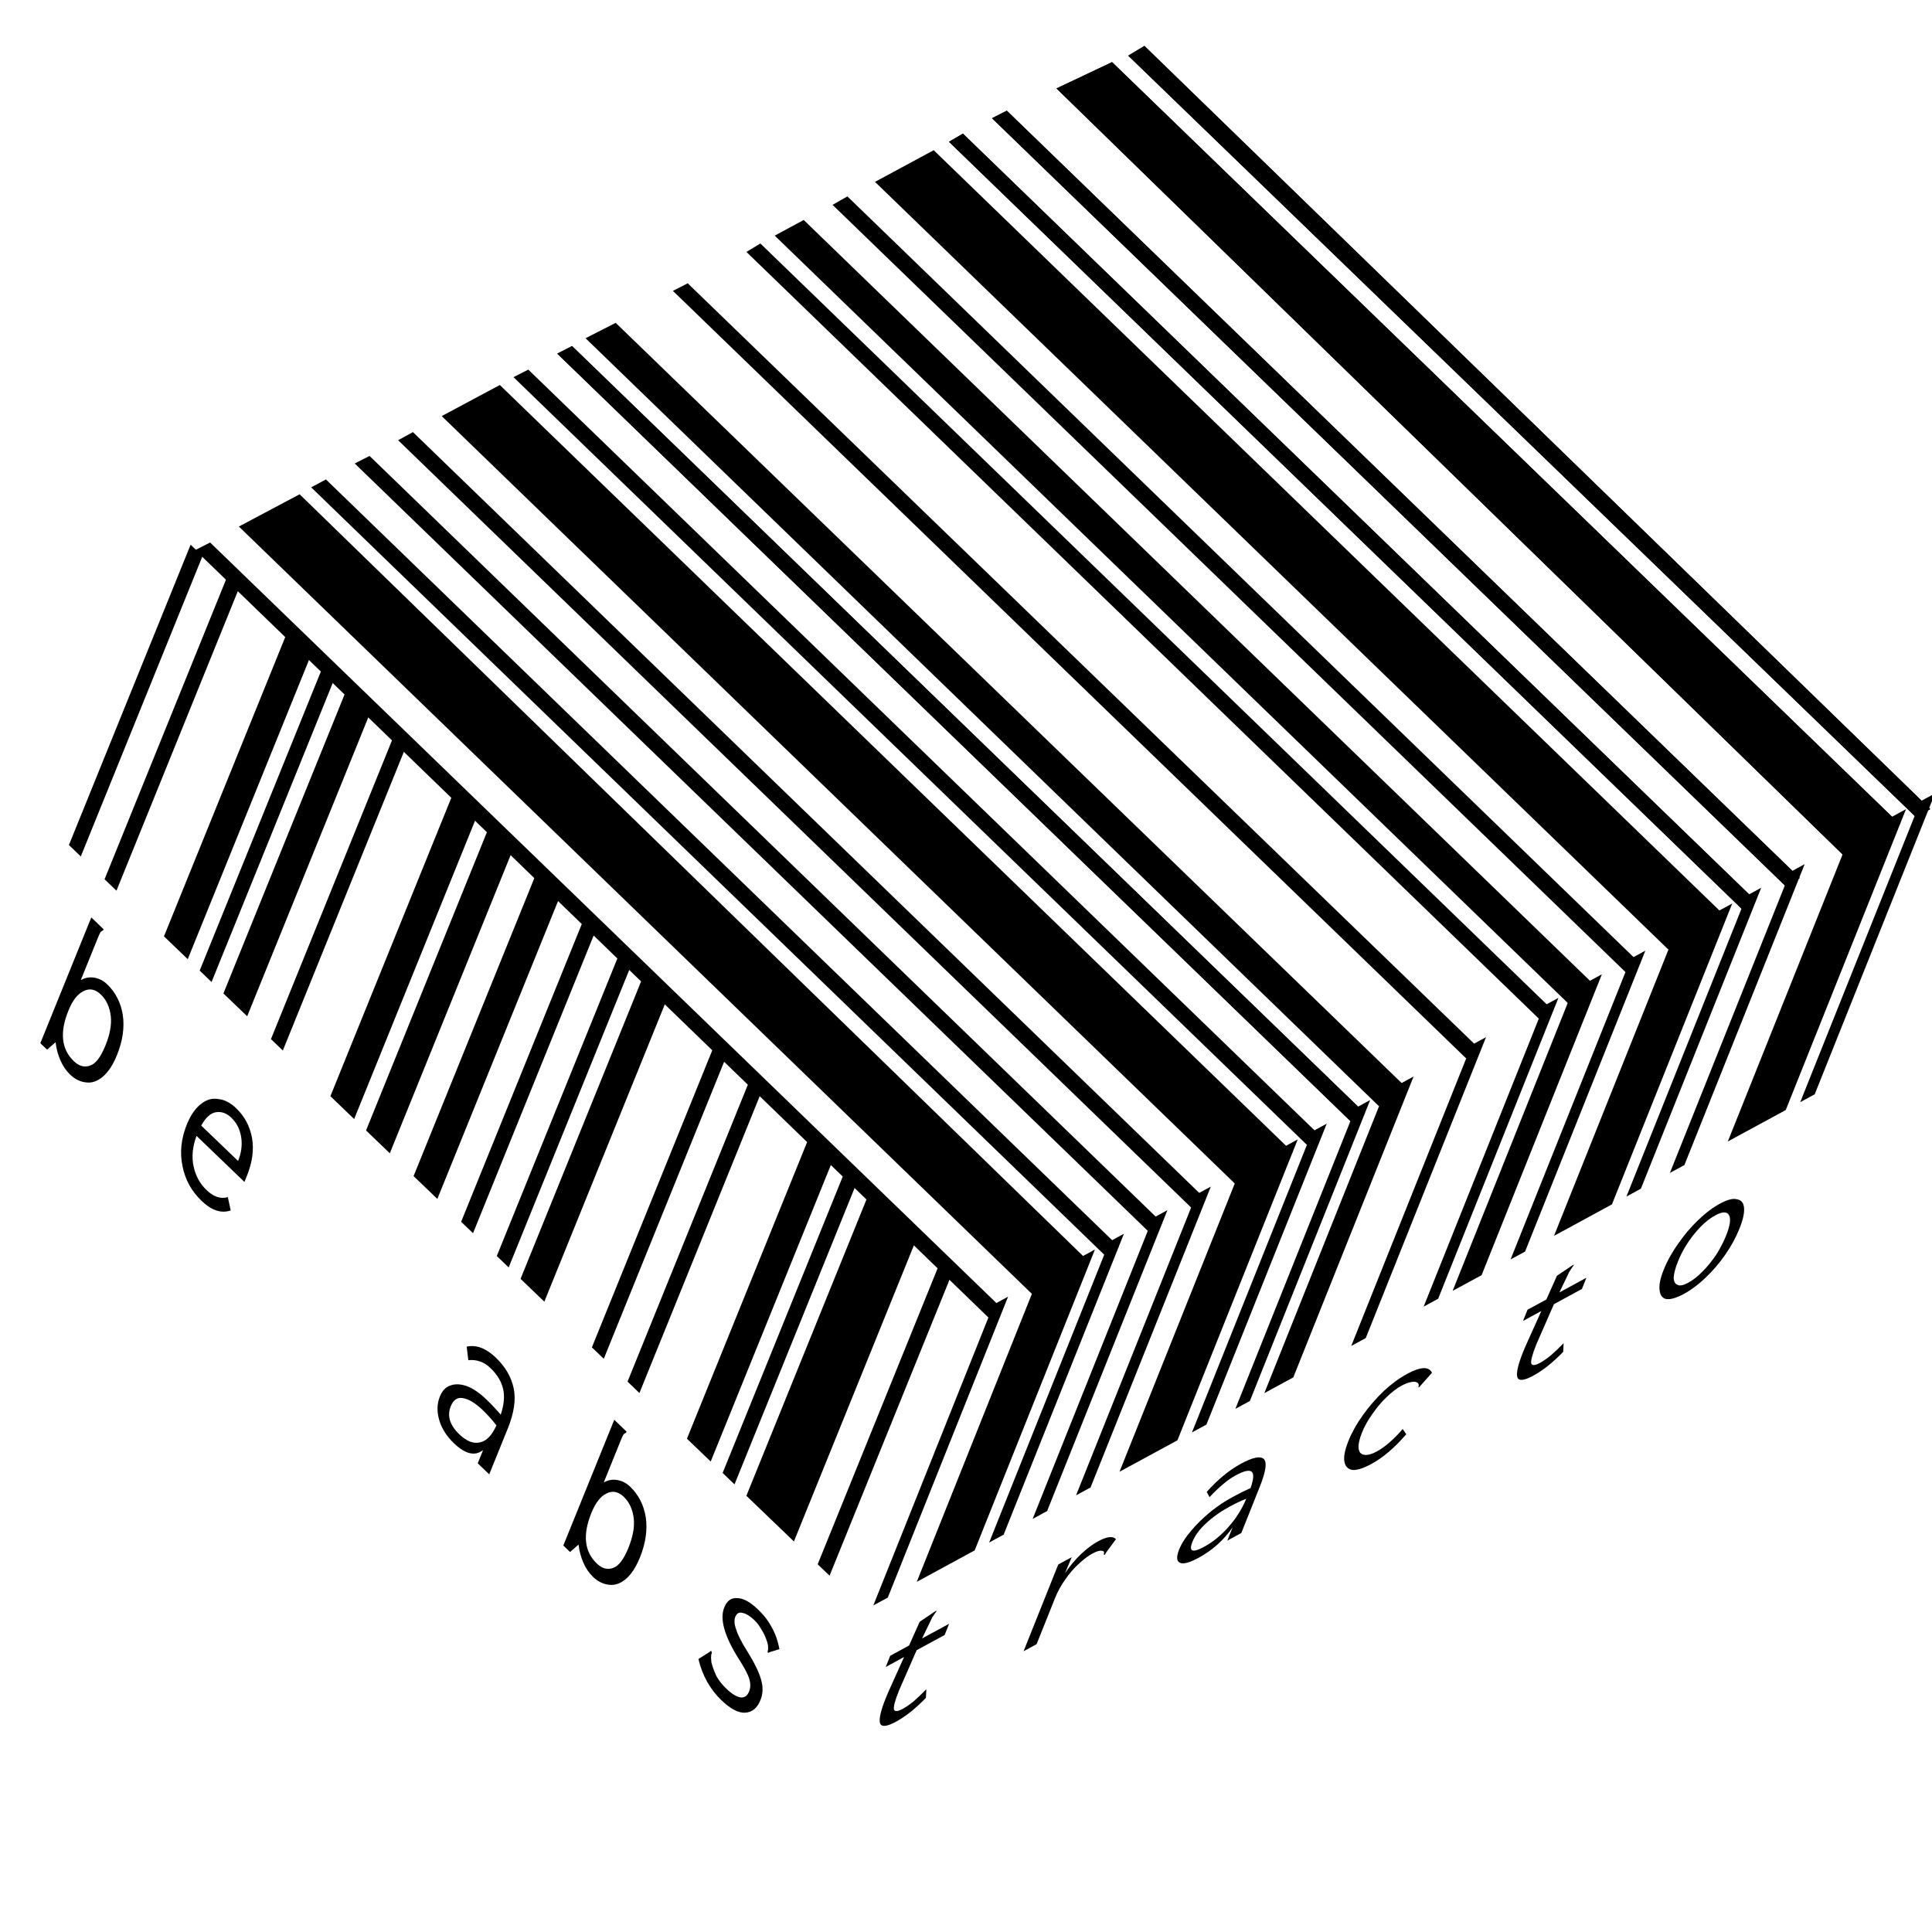 <svg width="86" height="86" viewBox="0 0 86 86" fill="none" xmlns="http://www.w3.org/2000/svg">
<g clip-path="url(#clip0_5_464)">
<path d="M38.874 71.464L44.228 58.07L44.873 57.72L39.519 71.114L38.874 71.464ZM40.808 70.414L46.162 57.02L48.74 55.62L43.386 69.014L40.808 70.414ZM44.03 68.664L49.385 55.27L50.029 54.92L44.675 68.314L44.03 68.664ZM41.216 75.577C40.757 76.052 40.313 76.405 39.883 76.639C39.482 76.856 39.247 76.883 39.178 76.719C39.115 76.54 39.199 76.163 39.429 75.588C39.471 75.482 39.545 75.312 39.65 75.077L40.244 73.759L39.428 74.202L39.627 73.703L40.465 73.248L40.938 72.191L41.606 71.74L41.692 71.693L41.674 71.738C41.627 71.799 41.588 71.856 41.555 71.91C41.509 71.971 41.47 72.039 41.44 72.115L41.045 72.933L42.248 72.28L42.049 72.779L40.803 73.456L40.212 74.807C40.107 75.042 40.042 75.19 40.018 75.25C39.836 75.704 39.763 75.987 39.796 76.1C39.836 76.196 39.963 76.187 40.178 76.07C40.336 75.984 40.498 75.872 40.666 75.734C40.819 75.604 41.008 75.424 41.235 75.194L41.216 75.577ZM45.966 67.613L51.32 54.219L51.965 53.87L46.61 67.263L45.966 67.613ZM47.899 66.563L53.254 53.169L53.898 52.82L48.544 66.213L47.899 66.563ZM49.833 65.513L55.188 52.12L57.766 50.72L52.411 64.114L49.833 65.513ZM48.883 68.607C49.269 68.397 49.534 68.365 49.677 68.513L49.237 69.107L49.18 69.21L49.133 69.199C49.143 69.146 49.147 69.109 49.145 69.086C49.134 69.056 49.102 69.038 49.049 69.032C48.956 69.011 48.817 69.051 48.631 69.152C48.445 69.253 48.244 69.403 48.03 69.603C47.822 69.787 47.625 70.012 47.44 70.278C47.241 70.552 47.081 70.841 46.96 71.144L46.143 73.187L45.563 73.502L47.106 69.642L47.707 69.316L47.405 70.031C47.602 69.735 47.838 69.452 48.113 69.184C48.383 68.931 48.639 68.739 48.883 68.607ZM53.058 63.763L58.412 50.369L59.057 50.019L53.702 63.413L53.058 63.763ZM54.991 62.713L60.346 49.319L60.99 48.969L55.636 62.363L54.991 62.713ZM56.28 62.013L61.635 48.619L62.924 47.919L57.569 61.313L56.28 62.013ZM55.244 65.153C55.759 64.873 56.096 64.803 56.253 64.942C56.41 65.082 56.35 65.5 56.071 66.196L55.255 68.24L54.632 68.578L54.867 67.988C54.471 68.558 53.965 69.011 53.349 69.345C52.948 69.563 52.672 69.636 52.522 69.563C52.371 69.491 52.359 69.296 52.486 68.978C52.595 68.706 52.775 68.425 53.026 68.135C53.262 67.852 53.547 67.573 53.882 67.296C54.197 67.042 54.526 66.822 54.87 66.636C55.17 66.472 55.437 66.34 55.668 66.238C55.809 65.829 55.822 65.585 55.709 65.505C55.595 65.424 55.359 65.481 55.001 65.675C54.815 65.777 54.628 65.908 54.44 66.069C54.238 66.238 54.038 66.43 53.84 66.644L53.715 66.409C54.204 65.859 54.714 65.441 55.244 65.153ZM53.595 68.856C53.996 68.638 54.363 68.339 54.695 67.957C55.021 67.59 55.282 67.176 55.477 66.714C55.252 66.801 55.003 66.918 54.731 67.066C54.33 67.284 53.978 67.535 53.674 67.818C53.39 68.079 53.191 68.353 53.076 68.641C52.906 69.064 53.079 69.136 53.595 68.856ZM60.149 59.912L65.504 46.518L66.148 46.168L60.794 59.562L60.149 59.912ZM63.372 58.162L68.727 44.769L69.371 44.419L64.017 57.812L63.372 58.162ZM64.661 57.462L70.016 44.069L71.305 43.369L65.951 56.762L64.661 57.462ZM61.042 65.168C60.684 65.362 60.403 65.45 60.197 65.432C59.997 65.398 59.879 65.272 59.843 65.055C59.806 64.838 59.867 64.533 60.024 64.139C60.175 63.761 60.39 63.378 60.669 62.989C60.947 62.601 61.259 62.242 61.604 61.913C61.942 61.599 62.291 61.344 62.649 61.15C62.935 60.994 63.176 60.911 63.371 60.9C63.552 60.897 63.676 60.966 63.743 61.107L63.223 61.691L63.162 61.76L63.137 61.738C63.155 61.693 63.159 61.655 63.149 61.625C63.146 61.603 63.129 61.577 63.096 61.547C63.023 61.504 62.932 61.494 62.821 61.519C62.702 61.536 62.557 61.591 62.385 61.684C62.17 61.801 61.952 61.967 61.732 62.181C61.497 62.403 61.285 62.655 61.094 62.936C60.894 63.211 60.737 63.491 60.622 63.779C60.507 64.066 60.459 64.3 60.477 64.48C60.5 64.645 60.581 64.737 60.719 64.757C60.865 64.784 61.053 64.736 61.282 64.612C61.654 64.409 62.04 64.076 62.439 63.61L62.598 63.843C62.077 64.447 61.558 64.888 61.042 65.168ZM67.241 56.062L72.596 42.668L73.24 42.318L67.886 55.712L67.241 56.062ZM69.175 55.012L74.529 41.618L77.108 40.218L71.753 53.612L69.175 55.012ZM72.398 53.262L77.752 39.868L78.397 39.518L73.042 52.912L72.398 53.262ZM69.584 60.175C69.125 60.649 68.681 61.003 68.251 61.236C67.85 61.454 67.615 61.481 67.546 61.317C67.483 61.138 67.566 60.761 67.796 60.186C67.838 60.08 67.912 59.91 68.017 59.675L68.611 58.357L67.795 58.8L67.995 58.301L68.833 57.846L69.305 56.789L69.974 56.337L70.06 56.291L70.042 56.336C69.995 56.397 69.955 56.454 69.923 56.507C69.876 56.568 69.837 56.637 69.807 56.712L69.413 57.531L70.616 56.877L70.416 57.377L69.17 58.054L68.579 59.405C68.474 59.64 68.409 59.788 68.385 59.848C68.204 60.302 68.13 60.585 68.164 60.697C68.203 60.794 68.331 60.784 68.546 60.668C68.703 60.582 68.866 60.47 69.033 60.332C69.186 60.201 69.376 60.021 69.602 59.792L69.584 60.175ZM74.333 52.211L79.688 38.817L80.332 38.467L74.978 51.861L74.333 52.211ZM76.911 50.811L82.266 37.417L84.844 36.017L79.49 49.411L76.911 50.811ZM80.134 49.061L85.489 35.667L86.133 35.318L80.779 48.711L80.134 49.061ZM74.956 57.596C74.626 57.775 74.366 57.851 74.175 57.825C73.998 57.79 73.898 57.661 73.876 57.436C73.84 57.219 73.9 56.913 74.057 56.52C74.215 56.126 74.433 55.735 74.711 55.347C74.975 54.967 75.262 54.627 75.573 54.328C75.903 54.007 76.233 53.757 76.562 53.578C76.892 53.399 77.142 53.334 77.313 53.384C77.504 53.41 77.611 53.536 77.633 53.761C77.655 53.986 77.588 54.295 77.43 54.688C77.273 55.082 77.062 55.469 76.798 55.849C76.534 56.23 76.24 56.573 75.915 56.88C75.605 57.178 75.285 57.417 74.956 57.596ZM75.156 57.096C75.356 56.988 75.57 56.818 75.796 56.589C76.002 56.382 76.2 56.138 76.391 55.857C76.574 55.568 76.723 55.28 76.838 54.992C77.013 54.553 77.055 54.252 76.964 54.089C76.872 53.925 76.669 53.929 76.354 54.1C76.038 54.271 75.726 54.547 75.417 54.928C75.107 55.31 74.865 55.72 74.689 56.159C74.574 56.446 74.511 56.688 74.501 56.883C74.51 57.056 74.57 57.16 74.679 57.196C74.782 57.246 74.941 57.213 75.156 57.096Z" fill="black"/>
<g clip-path="url(#clip1_5_464)">
<path d="M3.068 37.615L8.485 24.246L9.014 24.755L3.597 38.123L3.068 37.615ZM4.655 39.139L10.072 25.771L10.601 26.279L5.184 39.647L4.655 39.139ZM7.299 41.68L12.716 28.311L13.774 29.327L8.357 42.696L7.299 41.68ZM3.117 47.83C2.941 47.66 2.798 47.449 2.688 47.197C2.578 46.944 2.507 46.677 2.474 46.394L2.096 46.723L1.796 46.435L4.064 40.838L4.611 41.363L4.592 41.409C4.55 41.431 4.518 41.452 4.494 41.471C4.463 41.505 4.43 41.568 4.393 41.658L3.595 43.63C3.786 43.52 3.989 43.483 4.202 43.52C4.416 43.558 4.605 43.655 4.769 43.813C5.145 44.175 5.378 44.629 5.466 45.176C5.549 45.738 5.462 46.336 5.205 46.97C5.027 47.408 4.815 47.73 4.569 47.934C4.323 48.138 4.07 48.22 3.809 48.179C3.559 48.149 3.329 48.033 3.117 47.83ZM3.285 47.235C3.52 47.461 3.763 47.526 4.013 47.431C4.258 47.352 4.484 47.055 4.693 46.541C4.895 46.043 4.974 45.605 4.931 45.228C4.882 44.824 4.734 44.504 4.487 44.267C4.241 44.03 3.983 43.981 3.714 44.121C3.451 44.247 3.227 44.536 3.044 44.989C2.652 45.956 2.732 46.704 3.285 47.235ZM8.888 43.205L14.305 29.837L14.834 30.345L9.417 43.713L8.888 43.205ZM9.945 44.221L15.362 30.853L16.42 31.869L11.003 45.238L9.945 44.221ZM12.061 46.254L17.478 32.885L18.007 33.393L12.59 46.762L12.061 46.254ZM8.972 53.454C8.526 53.025 8.243 52.512 8.126 51.917C7.996 51.309 8.06 50.689 8.317 50.054C8.488 49.631 8.703 49.323 8.961 49.13C9.201 48.941 9.457 48.873 9.73 48.925C9.997 48.95 10.26 49.088 10.518 49.336C10.883 49.686 11.115 50.119 11.216 50.636C11.311 51.168 11.236 51.736 10.991 52.34C10.967 52.4 10.93 52.491 10.881 52.612L8.748 50.562C8.57 51.042 8.526 51.493 8.616 51.915C8.706 52.338 8.898 52.69 9.192 52.972C9.509 53.277 9.826 53.382 10.142 53.287L10.269 53.881C9.851 54.025 9.419 53.883 8.972 53.454ZM10.598 51.679C10.745 51.316 10.791 50.961 10.735 50.614C10.68 50.267 10.535 49.981 10.3 49.755C10.088 49.552 9.86 49.47 9.616 49.508C9.372 49.546 9.153 49.745 8.958 50.104L10.598 51.679ZM14.707 48.795L20.124 35.427L21.182 36.443L15.765 49.812L14.707 48.795ZM16.294 50.32L21.711 36.951L22.769 37.967L17.352 51.336L16.294 50.32ZM18.41 52.352L23.827 38.984L24.885 40L19.468 53.368L18.41 52.352ZM20.527 54.386L25.944 41.017L26.473 41.525L21.056 54.894L20.527 54.386ZM22.114 55.91L27.531 42.541L28.06 43.05L22.643 56.418L22.114 55.91ZM23.172 56.926L28.589 43.558L29.647 44.574L24.23 57.942L23.172 56.926ZM22.07 60.432C22.493 60.838 22.758 61.292 22.865 61.794C22.972 62.295 22.885 62.894 22.603 63.589L21.777 65.628L21.266 65.137L21.504 64.547C21.144 64.831 20.712 64.73 20.206 64.245C19.877 63.929 19.658 63.582 19.55 63.205C19.441 62.828 19.451 62.481 19.58 62.164C19.69 61.892 19.855 61.725 20.076 61.665C20.285 61.593 20.532 61.609 20.816 61.714C21.082 61.823 21.356 62.013 21.638 62.283C21.885 62.521 22.102 62.75 22.29 62.972C22.437 62.527 22.472 62.14 22.392 61.812C22.313 61.484 22.126 61.179 21.832 60.897C21.68 60.75 21.523 60.652 21.363 60.603C21.192 60.543 21.02 60.525 20.847 60.548L20.774 59.943C21.203 59.851 21.635 60.014 22.07 60.432ZM20.443 63.843C20.772 64.159 21.083 64.279 21.375 64.203C21.661 64.141 21.901 63.89 22.097 63.448C21.915 63.211 21.713 62.985 21.49 62.77C21.16 62.454 20.865 62.276 20.604 62.235C20.361 62.19 20.181 62.311 20.065 62.598C19.894 63.021 20.02 63.436 20.443 63.843ZM26.347 59.976L31.764 46.608L32.293 47.116L26.876 60.484L26.347 59.976ZM27.934 61.5L33.351 48.132L33.88 48.64L28.463 62.008L27.934 61.5ZM30.578 64.041L35.995 50.672L37.053 51.688L31.636 65.057L30.578 64.041ZM26.396 70.191C26.22 70.022 26.077 69.811 25.967 69.558C25.857 69.305 25.786 69.038 25.753 68.755L25.375 69.084L25.075 68.796L27.343 63.2L27.89 63.724L27.871 63.77C27.829 63.793 27.797 63.813 27.773 63.832C27.742 63.866 27.709 63.929 27.672 64.019L26.874 65.991C27.065 65.881 27.268 65.844 27.481 65.882C27.695 65.919 27.884 66.016 28.048 66.175C28.424 66.536 28.657 66.99 28.745 67.537C28.828 68.099 28.741 68.697 28.484 69.331C28.306 69.769 28.094 70.091 27.848 70.295C27.602 70.499 27.349 70.581 27.088 70.54C26.838 70.51 26.608 70.394 26.396 70.191ZM26.564 69.596C26.799 69.822 27.042 69.888 27.293 69.793C27.537 69.713 27.764 69.416 27.972 68.903C28.174 68.404 28.253 67.966 28.21 67.589C28.161 67.186 28.013 66.865 27.767 66.628C27.52 66.391 27.262 66.343 26.993 66.483C26.73 66.608 26.506 66.897 26.323 67.35C25.931 68.317 26.011 69.066 26.564 69.596ZM32.167 65.566L37.584 52.198L38.112 52.706L32.696 66.074L32.167 65.566ZM33.224 66.582L38.642 53.214L40.757 55.246L35.34 68.615L33.224 66.582ZM36.398 69.631L41.815 56.263L42.344 56.771L36.927 70.139L36.398 69.631ZM32.11 75.68C31.605 75.194 31.264 74.584 31.089 73.848L31.583 73.536L31.655 73.479L31.689 73.575C31.683 73.59 31.674 73.613 31.662 73.643C31.655 73.7 31.652 73.749 31.651 73.79C31.656 73.858 31.661 73.926 31.666 73.994C31.723 74.217 31.801 74.428 31.9 74.627C32.005 74.812 32.151 74.995 32.339 75.175C32.574 75.401 32.784 75.529 32.968 75.559C33.14 75.577 33.266 75.488 33.345 75.292C33.413 75.126 33.415 74.939 33.352 74.731C33.289 74.524 33.132 74.227 32.881 73.838C32.245 72.829 32.031 72.067 32.239 71.554C32.361 71.252 32.556 71.113 32.823 71.139C33.085 71.139 33.392 71.308 33.745 71.646C34.015 71.906 34.223 72.179 34.368 72.466C34.519 72.737 34.629 73.052 34.696 73.41L34.248 73.547L34.185 73.581L34.169 73.502C34.193 73.441 34.2 73.385 34.188 73.332C34.195 73.275 34.184 73.202 34.155 73.111C34.092 72.904 34.011 72.721 33.912 72.563C33.807 72.378 33.696 72.229 33.579 72.116C33.391 71.936 33.214 71.829 33.047 71.795C32.899 71.758 32.795 71.815 32.733 71.966C32.672 72.117 32.685 72.307 32.771 72.537C32.84 72.771 33.008 73.101 33.277 73.526C33.592 74.039 33.792 74.451 33.877 74.764C33.975 75.088 33.965 75.394 33.849 75.681C33.708 76.029 33.486 76.214 33.182 76.237C32.879 76.261 32.522 76.075 32.11 75.68Z" fill="black"/>
</g>
<path d="M8.693 24.485L9.353 24.149L44.649 58.29L44.004 58.653L8.693 24.485Z" fill="black"/>
<path d="M13.85 21.692L14.51 21.343L49.806 55.496L49.161 55.859L13.85 21.692Z" fill="black"/>
<path d="M15.79 20.631L16.45 20.295L51.747 54.449L51.102 54.799L15.79 20.631Z" fill="black"/>
<path d="M17.722 19.596L18.381 19.234L53.678 53.387L53.033 53.763L17.722 19.596Z" fill="black"/>
<path d="M22.857 16.789L23.517 16.453L58.814 50.606L58.168 50.956L22.857 16.789Z" fill="black"/>
<path d="M24.805 15.741L25.465 15.405L60.761 49.558L60.116 49.908L24.805 15.741Z" fill="black"/>
<path d="M24.805 15.741L25.465 15.405L60.761 49.558L60.116 49.908L24.805 15.741Z" fill="black"/>
<path d="M29.953 12.947L30.613 12.611L65.923 46.751L65.264 47.114L29.953 12.947Z" fill="black"/>
<path d="M33.226 11.214L33.847 10.839L69.144 44.992L68.537 45.381L33.226 11.214Z" fill="black"/>
<path d="M37.06 9.118L37.72 8.743L73.017 42.897L72.371 43.285L37.06 9.118Z" fill="black"/>
<path d="M42.242 6.311L42.863 5.949L78.16 40.102L77.553 40.478L42.242 6.311Z" fill="black"/>
<path d="M38.949 8.096L41.562 6.686L76.859 40.84L74.26 42.264L38.949 8.096Z" fill="black"/>
<path d="M42.242 6.311L42.863 5.949L78.16 40.102L77.553 40.478L42.242 6.311Z" fill="black"/>
<path d="M19.662 18.522L22.249 17.138L57.546 51.292L54.973 52.69L19.662 18.522Z" fill="black"/>
<path d="M10.633 23.438L13.337 22.002L48.504 56.194L45.944 57.605L10.633 23.438Z" fill="black"/>
<path d="M26.065 15.056L27.407 14.371L62.69 48.498L61.376 49.236L26.065 15.056Z" fill="black"/>
<path d="M34.486 10.489L35.776 9.792L71.072 43.945L69.797 44.657L34.486 10.489Z" fill="black"/>
<path d="M44.157 5.263L44.816 4.927L80.113 39.081L79.468 39.431L44.157 5.263Z" fill="black"/>
<path d="M44.157 5.263L44.816 4.927L80.113 39.081L79.468 39.431L44.157 5.263Z" fill="black"/>
<path d="M47.028 3.937L49.501 2.765L84.572 36.695L82.098 38.11L47.028 3.937Z" fill="black"/>
<path d="M47.028 3.937L49.501 2.765L84.572 36.695L82.098 38.11L47.028 3.937Z" fill="black"/>
<path d="M50.221 2.477L50.942 2.044L85.923 36.016L85.278 36.367L50.221 2.477Z" fill="black"/>
<path d="M50.221 2.477L50.942 2.044L85.923 36.016L85.278 36.367L50.221 2.477Z" fill="black"/>
</g>
<defs>
<clipPath id="clip0_5_464">
<rect width="86" height="86" fill="white"/>
</clipPath>
<clipPath id="clip1_5_464">
<rect width="48.508" height="29.372" fill="white" transform="matrix(0.721 0.693 -0.376 0.927 9.03 22.9)"/>
</clipPath>
</defs>
</svg>
